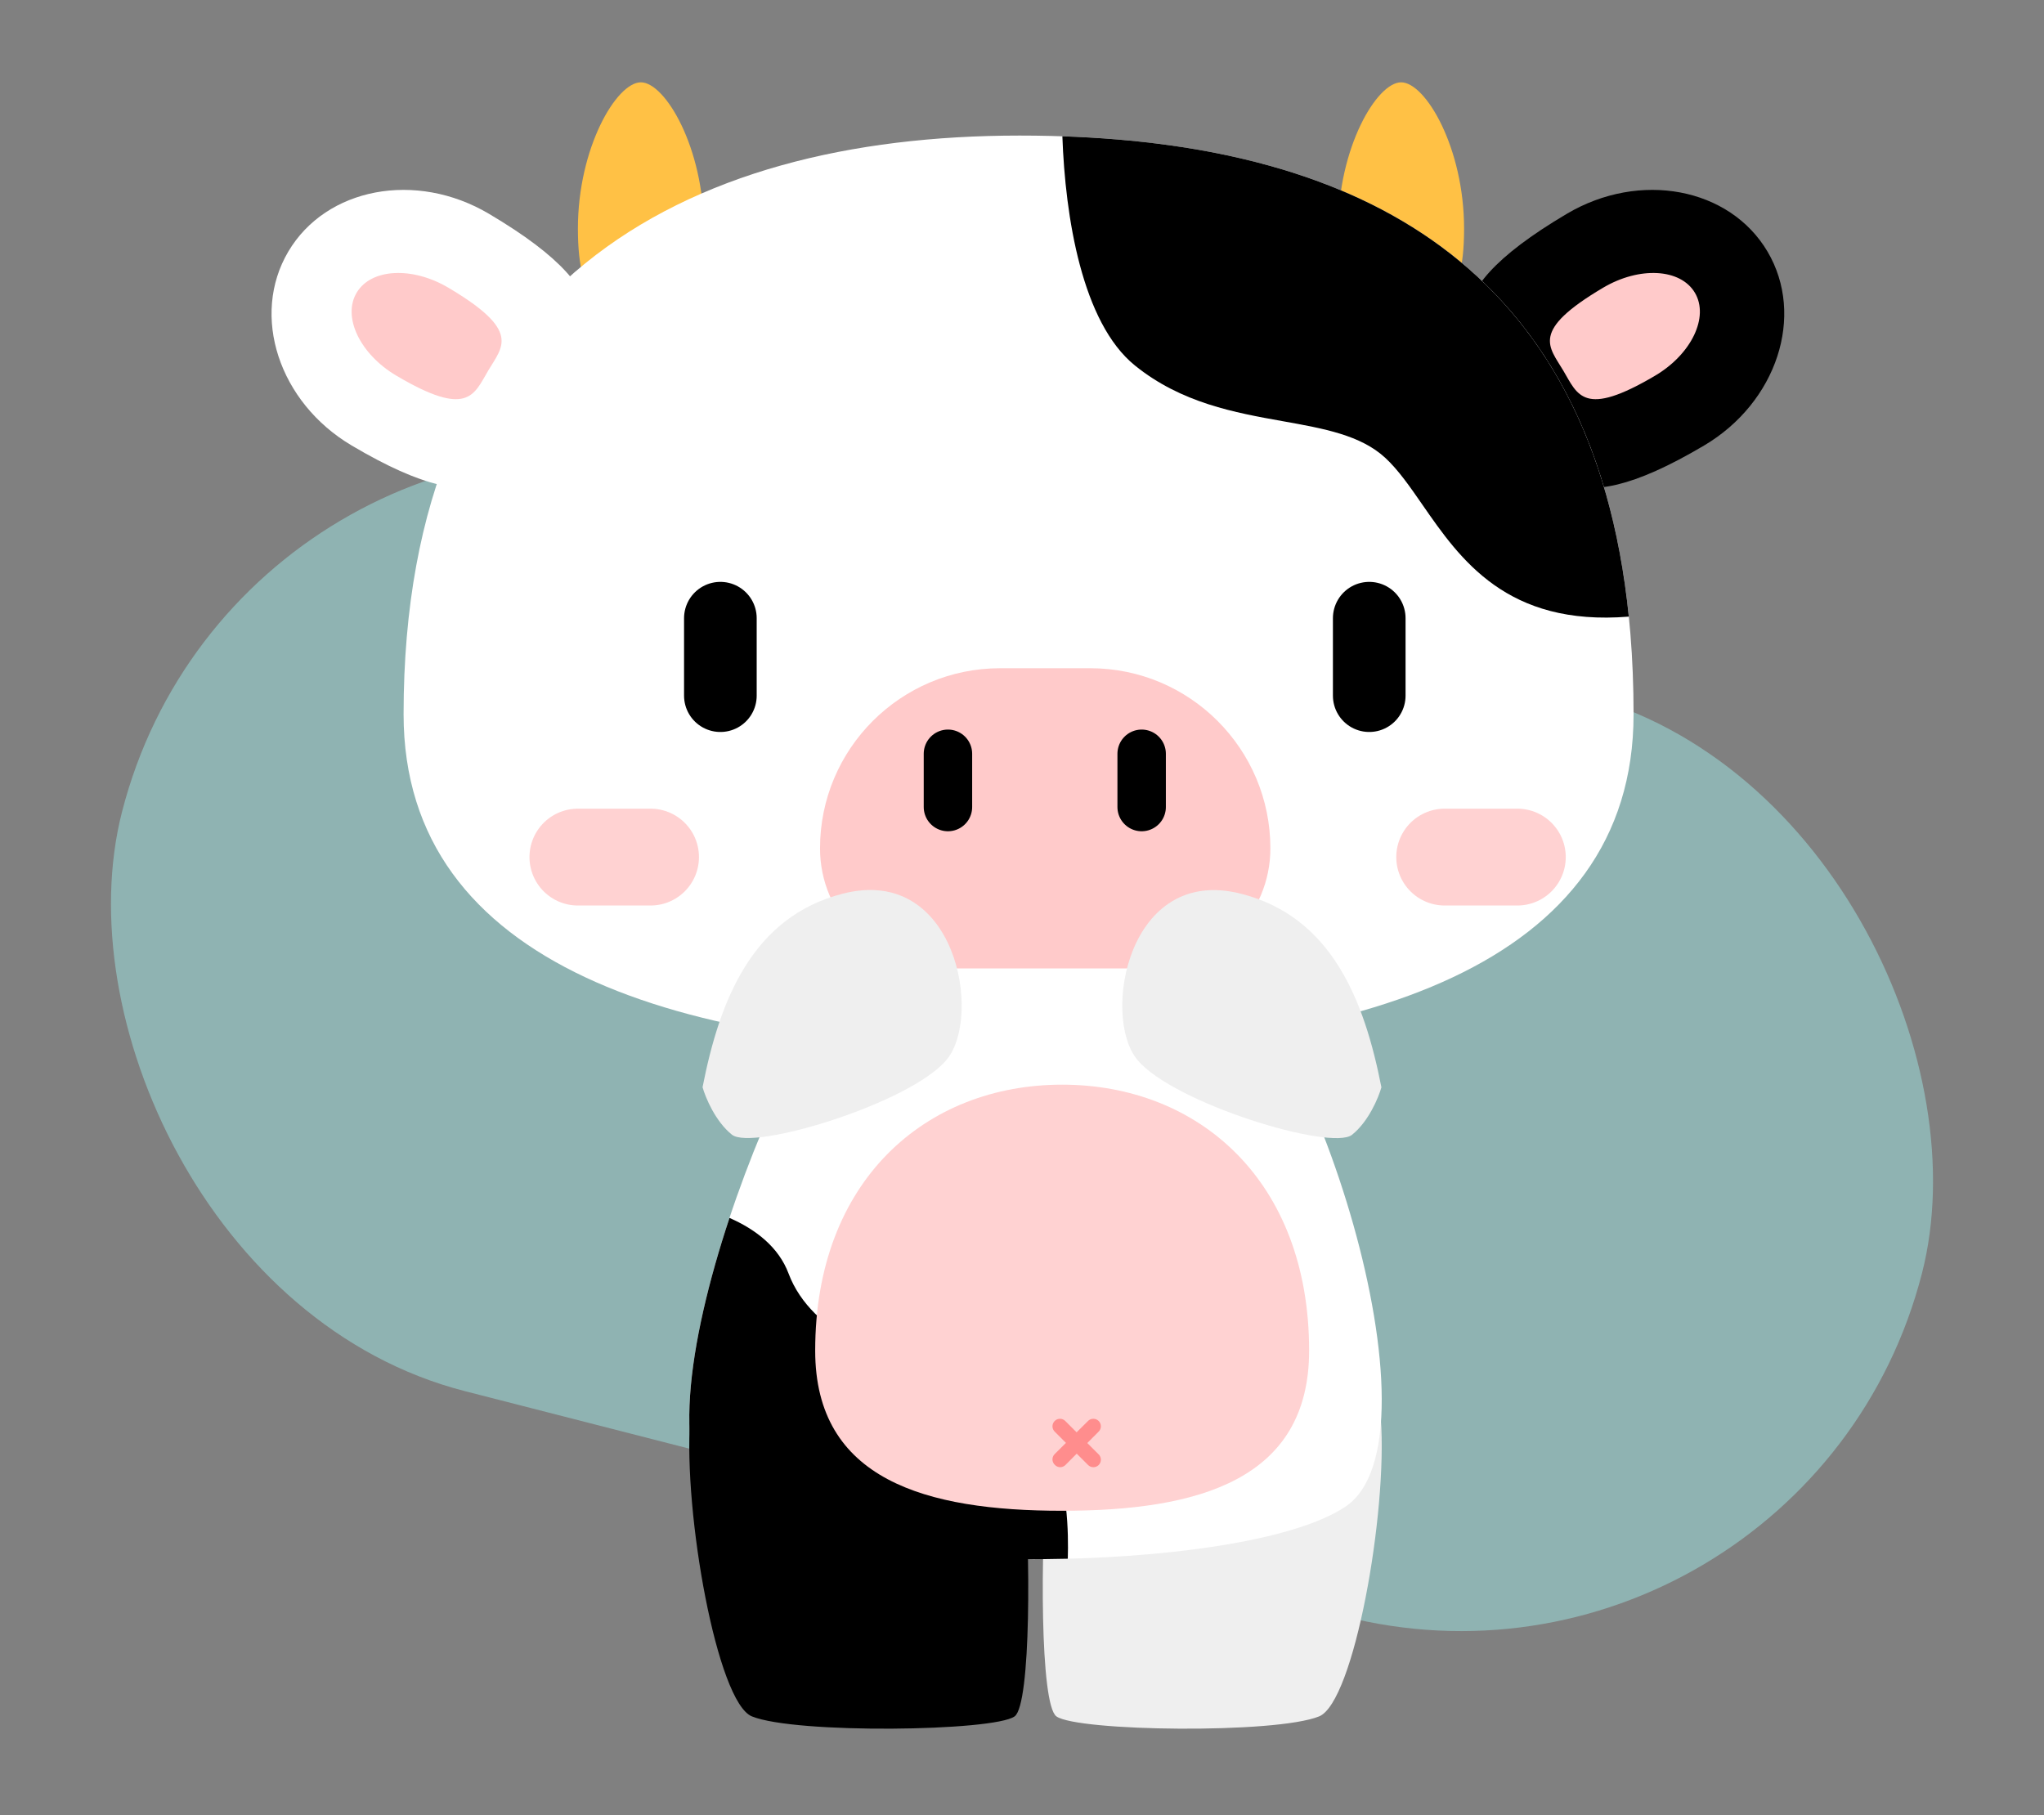 <svg width="134" height="119" viewBox="0 0 134 119" fill="none" xmlns="http://www.w3.org/2000/svg">
<rect x="0" y="0" width="134" height="119" fill="#808080" stroke="none"/>
<rect x="15.744" y="23" width="121.818" height="62.412" rx="31.206" transform="rotate(14.373 15.744 23)" fill="#9EE7E5" fill-opacity="0.5"/>
<g clip-path="url(#clip0_1_1312)">
<path d="M32.052 14.015C41.663 19.703 38.694 22.539 36.211 26.734C33.728 30.93 32.476 34.782 23.06 29.21C18.28 26.381 16.419 20.687 18.902 16.491C21.385 12.295 27.272 11.187 32.052 14.015Z" fill="white"/>
<path d="M46.14 14.989C46.14 20.286 44.292 20.317 42.013 20.317C39.734 20.317 37.886 20.286 37.886 14.989C37.886 9.691 40.416 5.397 42.013 5.397C43.611 5.397 46.14 9.691 46.14 14.989Z" fill="#FFC145"/>
<path d="M95.982 14.989C95.982 20.286 94.134 20.317 91.855 20.317C89.576 20.317 87.728 20.286 87.728 14.989C87.728 9.691 90.257 5.397 91.855 5.397C93.453 5.397 95.982 9.691 95.982 14.989Z" fill="#FFC145"/>
<path d="M102.721 14.015C93.111 19.703 96.08 22.539 98.563 26.734C101.046 30.93 102.298 34.782 111.713 29.21C116.493 26.381 118.355 20.687 115.872 16.491C113.389 12.295 107.501 11.187 102.721 14.015Z" fill="black"/>
<path d="M105.095 18.864C100.305 21.699 101.545 22.707 102.487 24.299C103.429 25.891 103.813 27.406 108.506 24.629C110.889 23.219 112.056 20.786 111.114 19.194C110.172 17.602 107.477 17.454 105.095 18.864Z" fill="#FFCACA"/>
<path d="M29.397 18.864C34.187 21.699 32.947 22.707 32.005 24.299C31.063 25.891 30.678 27.406 25.985 24.629C23.603 23.219 22.436 20.786 23.378 19.194C24.32 17.602 27.015 17.454 29.397 18.864Z" fill="#FFCACA"/>
<path d="M86.481 112.526C88.758 111.596 90.975 99.191 90.525 93.016L68.656 96.506C68.206 101.518 68.176 111.739 69.255 112.526C70.603 113.511 83.635 113.69 86.481 112.526Z" fill="#EFEFEF"/>
<path d="M88.19 98.787C94.997 94.261 85.796 66.026 79.148 62.469C72.499 58.913 61.686 59.452 56.937 62.469C52.188 65.487 40.453 94.153 47.26 98.787C54.066 103.421 81.384 103.313 88.19 98.787Z" fill="white"/>
<path fill-rule="evenodd" clip-rule="evenodd" d="M70.002 102.191C70.055 100.521 70.001 97.112 68.838 95.079C66.978 91.825 60.902 89.682 60.902 89.682C58.468 89.311 53.219 87.555 51.696 83.491C51.047 81.762 49.552 80.604 47.824 79.848C45.107 88.026 43.833 96.453 47.261 98.787C50.967 101.31 60.756 102.427 70.002 102.191Z" fill="black"/>
<path d="M49.291 112.526C47.014 111.596 44.797 99.191 45.246 93.016L67.116 96.506C67.566 101.518 67.596 111.739 66.517 112.526C65.169 113.511 52.137 113.69 49.291 112.526Z" fill="black"/>
<path d="M85.823 88.545C85.823 97.013 78.574 99.047 69.632 99.047C60.691 99.047 53.442 97.013 53.442 88.545C53.442 77.412 60.691 71.111 69.632 71.111C78.574 71.111 85.823 77.412 85.823 88.545Z" fill="#FFD2D2"/>
<path d="M69.496 96.191C69.561 96.191 69.626 96.178 69.686 96.154C69.746 96.129 69.801 96.093 69.847 96.047L72.053 93.829C72.134 93.735 72.176 93.614 72.171 93.49C72.167 93.366 72.115 93.248 72.027 93.16C71.939 93.073 71.82 93.021 71.695 93.016C71.571 93.011 71.449 93.054 71.354 93.134L69.144 95.328C69.097 95.374 69.061 95.428 69.035 95.488C69.01 95.548 68.997 95.613 68.997 95.678C68.997 95.743 69.01 95.807 69.035 95.867C69.061 95.927 69.097 95.982 69.144 96.028C69.189 96.077 69.243 96.117 69.303 96.145C69.364 96.173 69.429 96.188 69.496 96.191Z" fill="#FF8D8D"/>
<path d="M71.677 96.191C71.742 96.191 71.806 96.178 71.866 96.154C71.926 96.129 71.981 96.093 72.026 96.048C72.073 96.002 72.109 95.948 72.134 95.888C72.159 95.828 72.172 95.764 72.172 95.699C72.172 95.634 72.159 95.57 72.134 95.51C72.109 95.45 72.073 95.395 72.026 95.35L69.838 93.161C69.793 93.115 69.738 93.079 69.678 93.054C69.618 93.029 69.554 93.016 69.489 93.016C69.424 93.016 69.36 93.029 69.3 93.054C69.24 93.079 69.186 93.115 69.14 93.161C69.049 93.254 68.997 93.378 68.997 93.508C68.997 93.638 69.049 93.763 69.14 93.855L71.333 96.048C71.425 96.139 71.548 96.19 71.677 96.191Z" fill="#FF8D8D"/>
<path d="M107.093 46.825C107.093 63.394 88.924 68.888 66.842 68.888C44.76 68.888 26.458 63.394 26.458 46.825C26.458 18.574 44.76 8.888 66.842 8.888C88.924 8.888 107.093 17.229 107.093 46.825Z" fill="white"/>
<path fill-rule="evenodd" clip-rule="evenodd" d="M69.647 8.935C69.832 14.222 70.936 21.156 74.401 23.96C77.447 26.426 80.962 27.054 84.104 27.615C86.788 28.095 89.2 28.526 90.812 30.013C91.668 30.804 92.428 31.901 93.25 33.089C95.729 36.669 98.781 41.076 106.781 40.426C104.415 17.136 88.786 9.583 69.647 8.935Z" fill="black"/>
<path d="M47.226 40.529V45.608" stroke="black" stroke-width="4.762" stroke-linecap="round"/>
<path d="M89.764 40.529V45.608" stroke="black" stroke-width="4.762" stroke-linecap="round"/>
<path d="M53.759 55.618C53.759 49.096 59.047 43.809 65.569 43.809H71.474C77.996 43.809 83.283 49.096 83.283 55.618C83.283 59.967 79.758 63.492 75.41 63.492H61.632C57.284 63.492 53.759 59.967 53.759 55.618Z" fill="#FFCACA"/>
<path d="M62.145 49.418V52.91" stroke="black" stroke-width="3.175" stroke-linecap="round"/>
<path d="M74.844 49.418L74.844 52.91" stroke="black" stroke-width="3.175" stroke-linecap="round"/>
<path d="M37.886 56.191H42.648" stroke="#FFD2D2" stroke-width="6.349" stroke-linecap="round"/>
<path d="M94.711 56.191H99.473" stroke="#FFD2D2" stroke-width="6.349" stroke-linecap="round"/>
<path d="M81.371 58.596C87.319 60.12 89.45 65.61 90.562 71.284C90.372 71.962 89.72 73.533 88.635 74.398C87.278 75.479 76.911 72.331 74.555 69.475C72.199 66.62 73.937 56.69 81.371 58.596Z" fill="#EFEFEF"/>
<path d="M55.249 58.589C49.302 60.114 47.171 65.604 46.058 71.278C46.249 71.956 46.901 73.527 47.986 74.392C49.342 75.473 59.71 72.324 62.066 69.469C64.421 66.614 62.684 56.683 55.249 58.589Z" fill="#EFEFEF"/>
</g>
<defs>
<clipPath id="clip0_1_1312">
<rect width="100" height="118.73" fill="white" transform="translate(17.251)"/>
</clipPath>
</defs>
</svg>
